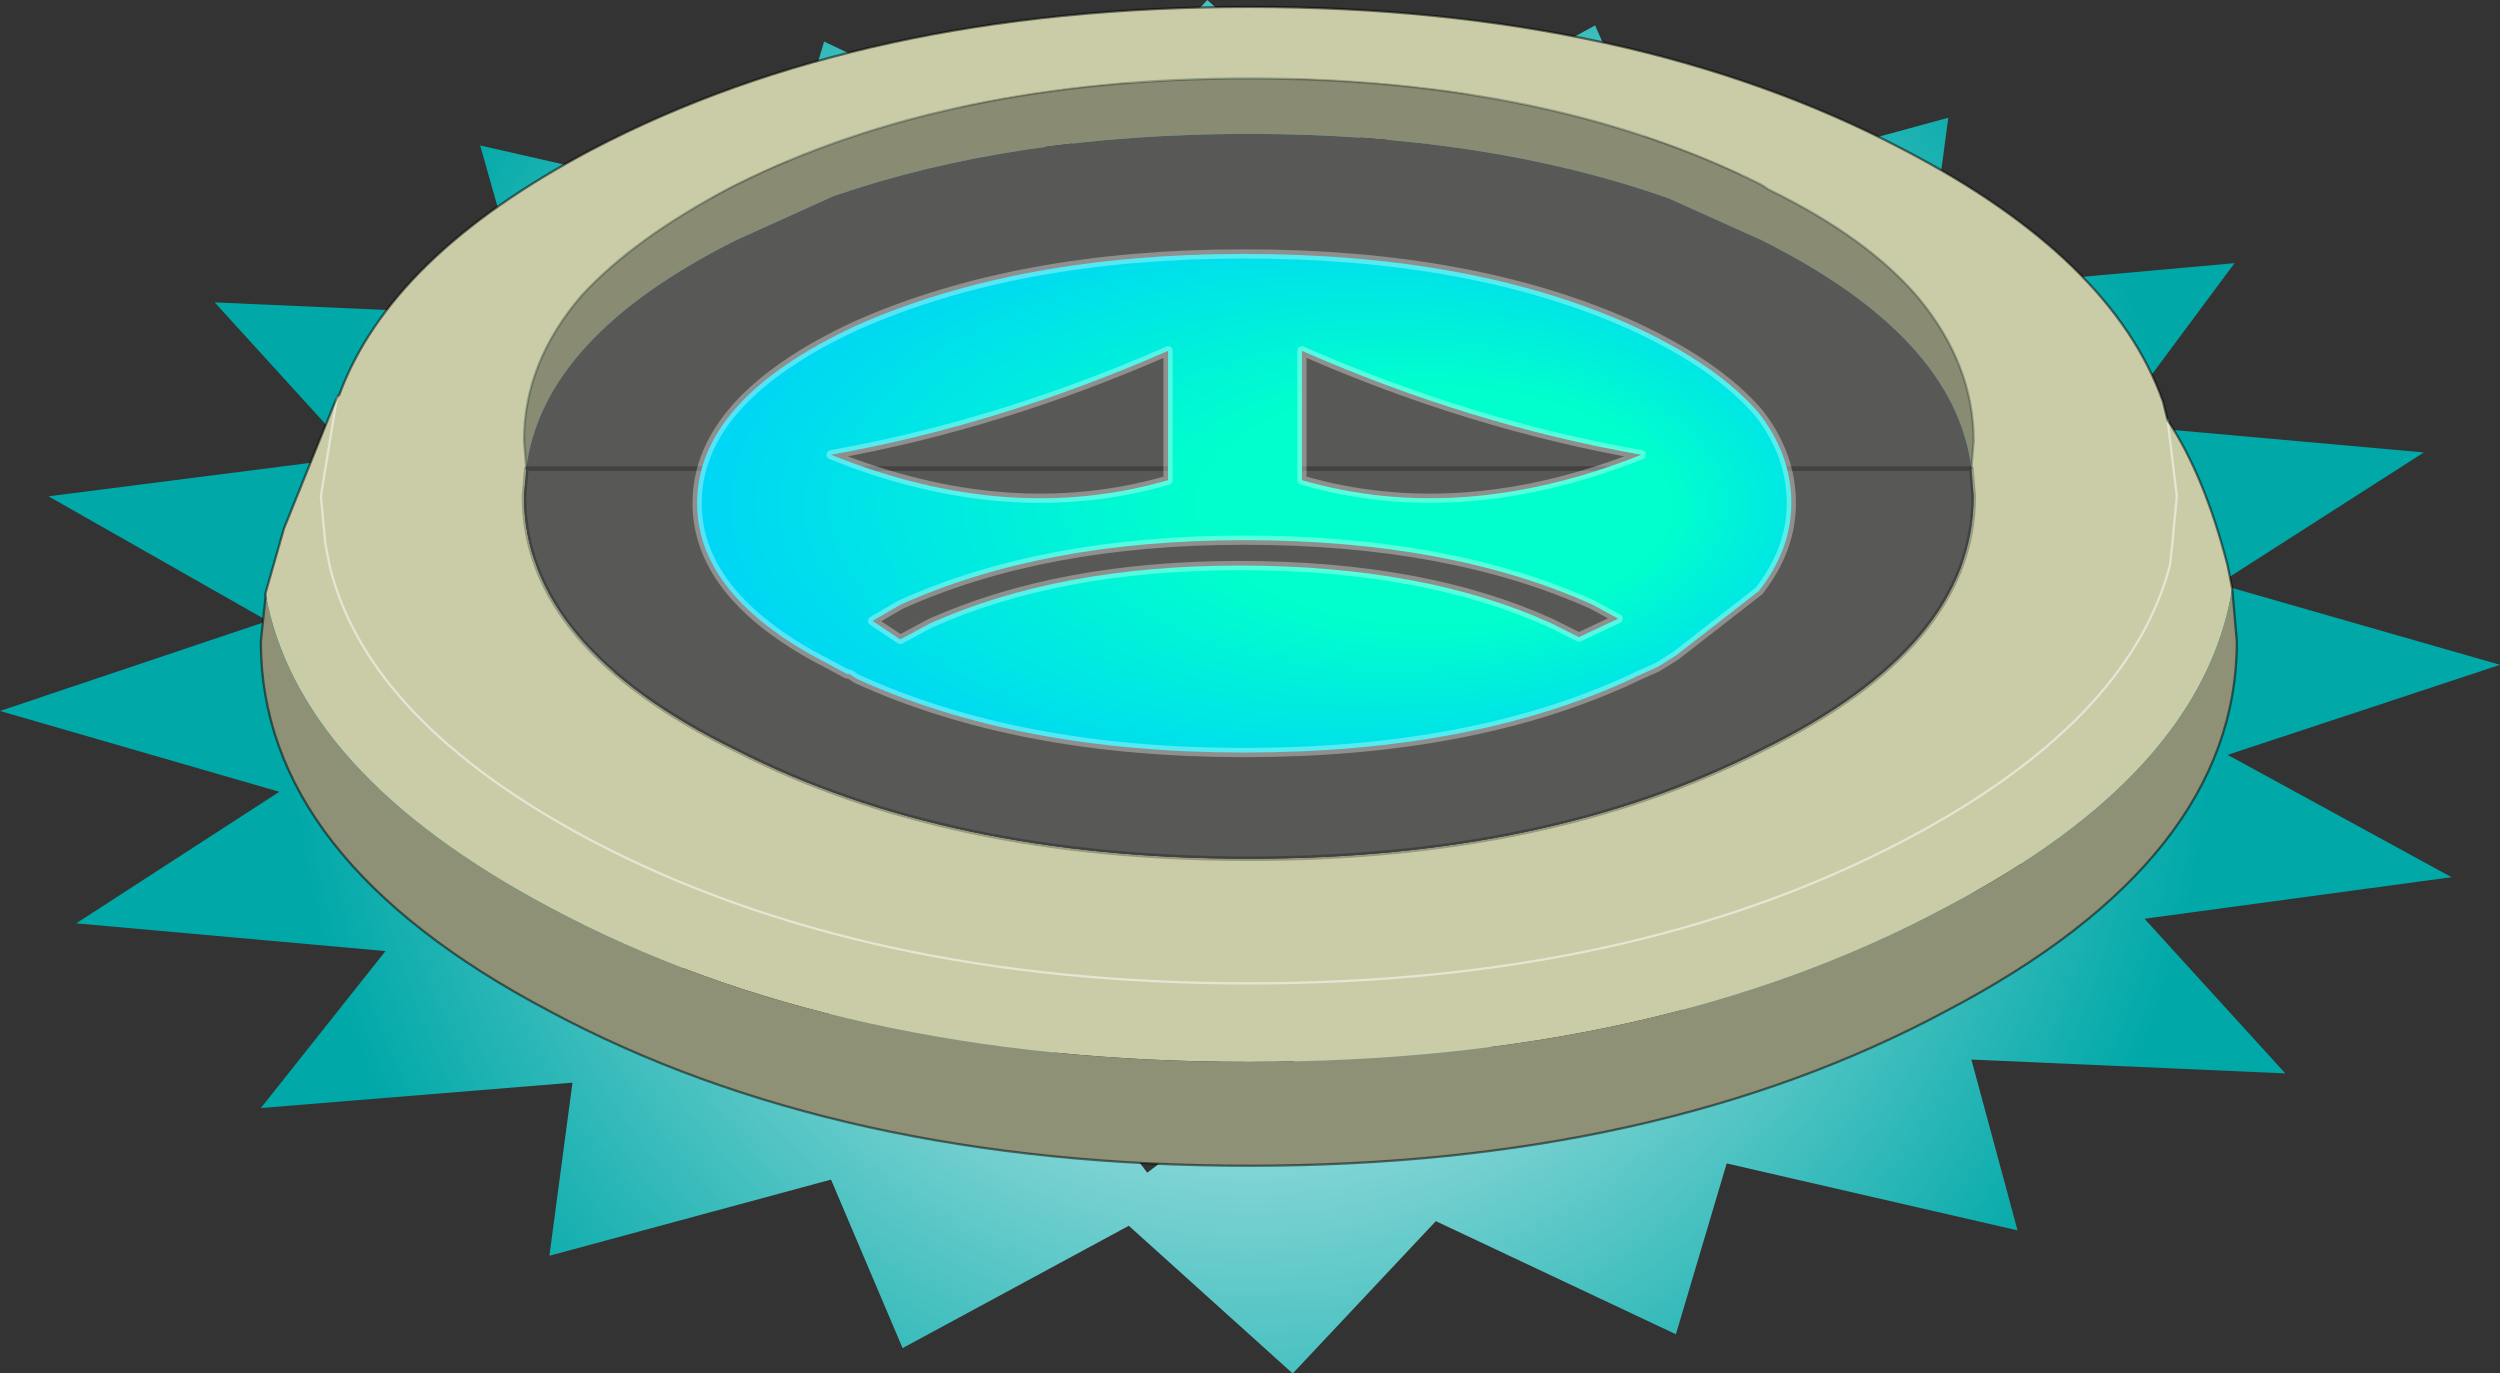 <?xml version="1.0" encoding="UTF-8" standalone="no"?>
<svg xmlns:xlink="http://www.w3.org/1999/xlink" height="29.75px" width="54.15px" xmlns="http://www.w3.org/2000/svg">
  <rect width="100%" height="100%" fill="#333333" stroke="none"/>
  <g transform="matrix(1.0, 0.0, 0.0, 1.0, 27.0, 13.7)">
    <path d="M15.2 -11.15 L14.7 -7.4 21.4 -8.0 18.8 -4.5 25.5 -3.9 21.05 -1.05 27.15 0.7 21.25 2.65 26.1 5.3 19.45 6.2 22.5 9.55 15.7 9.25 16.7 12.95 10.4 11.5 9.3 15.2 4.1 12.75 1.0 16.05 -2.55 12.85 -7.45 15.5 -9.0 11.85 -15.1 13.5 -14.6 9.75 -21.35 10.3 -18.65 6.9 -25.35 6.3 -20.95 3.45 -27.0 1.7 -21.2 -0.25 -25.95 -2.95 -19.3 -3.8 -22.35 -7.15 -15.55 -6.85 -16.6 -10.55 -10.25 -9.1 -9.15 -12.8 -4.0 -10.35 -0.85 -13.7 2.7 -10.5 7.55 -13.15 9.15 -9.5 15.2 -11.15 M18.85 -0.9 L11.2 -2.3 13.0 -6.6 5.35 -5.2 2.2 -9.3 -2.55 -5.7 -9.5 -8.0 -9.45 -3.6 -17.5 -3.2 -12.7 0.4 -18.9 3.3 -11.1 4.65 -12.95 9.0 -5.35 7.55 -2.15 11.7 2.6 8.1 9.5 10.4 9.4 5.95 17.5 5.55 12.7 2.0 18.85 -0.9" fill="url(#gradient0)" fill-rule="evenodd" stroke="none"/>
    <path d="M15.7 -3.55 Q15.35 -6.4 11.15 -8.5 L9.15 -9.4 Q5.2 -10.8 0.05 -10.8 -5.05 -10.8 -8.95 -9.45 L-11.05 -8.5 Q-15.25 -6.4 -15.6 -3.55 L-15.65 -4.15 Q-15.65 -5.85 -14.4 -7.3 -13.25 -8.55 -11.15 -9.65 L-11.05 -9.7 Q-6.45 -12.0 0.05 -12.0 6.55 -12.0 11.15 -9.7 L11.3 -9.6 Q13.45 -8.55 14.55 -7.25 15.75 -5.8 15.75 -4.15 L15.7 -3.55" fill="#898c72" fill-rule="evenodd" stroke="none"/>
    <path d="M15.7 -3.55 L15.75 -4.15 Q15.75 -5.8 14.55 -7.25 13.45 -8.55 11.3 -9.6 L11.15 -9.7 Q6.55 -12.0 0.05 -12.0 -6.45 -12.0 -11.05 -9.7 L-11.15 -9.65 Q-13.25 -8.55 -14.4 -7.3 -15.65 -5.85 -15.65 -4.15 L-15.6 -3.55 -15.65 -2.95 Q-15.65 0.3 -11.05 2.55 -6.45 4.9 0.05 4.9 6.55 4.9 11.15 2.55 15.75 0.3 15.75 -2.95 L15.7 -3.55 M19.95 -4.6 L20.15 -2.95 20.05 -1.9 20.0 -1.45 Q19.1 1.95 14.25 4.5 8.35 7.6 0.05 7.6 -8.3 7.6 -14.2 4.5 -19.0 1.95 -19.85 -1.4 L-19.95 -1.9 -20.05 -2.95 -19.7 -5.1 -20.05 -2.95 -19.95 -1.9 -19.85 -1.4 Q-19.0 1.95 -14.2 4.5 -8.3 7.6 0.05 7.6 8.35 7.6 14.25 4.5 19.1 1.95 20.0 -1.45 L20.05 -1.9 20.15 -2.95 19.95 -4.6 Q20.75 -3.4 21.25 -1.45 L21.35 -0.95 Q20.7 3.05 15.15 5.95 8.9 9.3 0.05 9.3 -8.85 9.3 -15.1 5.95 -20.55 3.05 -21.25 -0.85 L-20.85 -2.25 -19.7 -5.1 -19.65 -5.15 Q-18.55 -8.15 -14.2 -10.45 -8.3 -13.55 0.05 -13.55 8.35 -13.55 14.25 -10.45 18.75 -8.1 19.85 -5.0 L19.95 -4.6" fill="#c9cca7" fill-rule="evenodd" stroke="none"/>
    <path d="M-21.25 -0.85 Q-20.55 3.05 -15.1 5.95 -8.85 9.3 0.05 9.3 8.9 9.3 15.15 5.95 20.7 3.05 21.35 -0.95 L21.45 0.2 Q21.45 4.9 15.15 8.2 8.9 11.55 0.05 11.55 -8.85 11.55 -15.1 8.2 -21.35 4.9 -21.35 0.2 L-21.25 -0.75 -21.25 -0.85" fill="#8e9176" fill-rule="evenodd" stroke="none"/>
    <path d="M-15.6 -3.55 Q-15.25 -6.4 -11.05 -8.5 L-8.95 -9.45 Q-5.05 -10.8 0.05 -10.8 5.2 -10.8 9.15 -9.4 L11.15 -8.5 Q15.35 -6.4 15.7 -3.55 L15.75 -2.95 Q15.75 0.3 11.15 2.55 6.55 4.9 0.05 4.9 -6.45 4.9 -11.05 2.55 -15.65 0.3 -15.65 -2.95 L-15.6 -3.55" fill="#585857" fill-rule="evenodd" stroke="none"/>
    <path d="M15.7 -3.55 L15.75 -4.15 Q15.75 -5.8 14.55 -7.25 13.45 -8.55 11.3 -9.6 L11.15 -9.7 Q6.55 -12.0 0.05 -12.0 -6.45 -12.0 -11.05 -9.7 L-11.15 -9.65 Q-13.25 -8.55 -14.4 -7.3 -15.65 -5.85 -15.65 -4.15 L-15.6 -3.55" fill="none" stroke="#000000" stroke-linecap="round" stroke-linejoin="round" stroke-opacity="0.247" stroke-width="0.05"/>
    <path d="M-19.7 -5.1 L-20.05 -2.95 -19.95 -1.9 -19.85 -1.4 Q-19.0 1.95 -14.2 4.5 -8.3 7.6 0.05 7.6 8.35 7.6 14.25 4.5 19.1 1.95 20.0 -1.45 L20.05 -1.9 20.15 -2.95 19.95 -4.6" fill="none" stroke="#ffffff" stroke-linecap="round" stroke-linejoin="round" stroke-opacity="0.502" stroke-width="0.05"/>
    <path d="M19.95 -4.6 L19.85 -5.0 Q18.75 -8.1 14.25 -10.45 8.35 -13.55 0.05 -13.55 -8.3 -13.55 -14.2 -10.45 -18.55 -8.15 -19.65 -5.15 L-19.7 -5.1 -20.85 -2.25 -21.25 -0.85 -21.25 -0.75 -21.35 0.2 Q-21.35 4.9 -15.1 8.2 -8.85 11.55 0.05 11.55 8.9 11.55 15.15 8.2 21.45 4.9 21.45 0.2 L21.35 -0.95 21.25 -1.45 Q20.75 -3.4 19.95 -4.6" fill="none" stroke="#000000" stroke-linecap="round" stroke-linejoin="round" stroke-opacity="0.502" stroke-width="0.05"/>
    <path d="M-15.6 -3.55 L-15.65 -2.95 Q-15.65 0.3 -11.05 2.55 -6.45 4.9 0.05 4.9 6.55 4.9 11.15 2.55 15.75 0.3 15.75 -2.95 L15.7 -3.55 Z" fill="none" stroke="#000000" stroke-linecap="round" stroke-linejoin="round" stroke-opacity="0.247" stroke-width="0.1"/>
    <path d="M1.2 -6.1 L1.2 -3.3 Q4.65 -2.3 8.55 -3.85 4.85 -4.5 1.2 -6.1 M-8.1 -0.25 L-7.5 0.15 -6.85 -0.2 Q-4.05 -1.45 -0.15 -1.45 3.85 -1.45 6.6 -0.2 L7.2 0.1 8.05 -0.3 7.5 -0.6 Q4.4 -2.0 -0.05 -2.0 -4.4 -2.0 -7.5 -0.6 L-8.1 -0.25 M11.1 -4.75 Q11.8 -3.85 11.8 -2.8 11.8 -1.8 11.1 -0.9 L9.3 0.5 8.9 0.75 8.45 0.95 8.35 1.0 Q4.9 2.6 -0.05 2.6 -4.95 2.6 -8.45 1.0 L-8.6 0.9 -8.65 0.9 -9.4 0.5 Q-11.9 -0.9 -11.9 -2.8 -11.9 -5.05 -8.45 -6.65 -4.95 -8.2 -0.05 -8.2 4.9 -8.2 8.35 -6.65 10.2 -5.8 11.1 -4.75 M-9.0 -3.85 Q-5.15 -2.3 -1.7 -3.3 L-1.7 -6.1 Q-5.35 -4.5 -9.0 -3.85" fill="url(#gradient1)" fill-rule="evenodd" stroke="none"/>
    <path d="M1.2 -6.1 L1.2 -3.3 Q4.65 -2.3 8.55 -3.85 4.85 -4.5 1.2 -6.1 M-8.1 -0.25 L-7.5 0.15 -6.85 -0.2 Q-4.05 -1.45 -0.15 -1.45 3.85 -1.45 6.6 -0.2 L7.2 0.1 8.05 -0.3 7.5 -0.6 Q4.4 -2.0 -0.05 -2.0 -4.4 -2.0 -7.5 -0.6 L-8.1 -0.25 M11.1 -4.75 Q11.8 -3.85 11.8 -2.8 11.8 -1.8 11.1 -0.9 L9.3 0.5 8.9 0.75 8.45 0.95 8.35 1.0 Q4.9 2.6 -0.05 2.6 -4.95 2.6 -8.45 1.0 L-8.6 0.9 -8.65 0.9 -9.4 0.5 Q-11.9 -0.9 -11.9 -2.8 -11.9 -5.05 -8.45 -6.65 -4.95 -8.2 -0.05 -8.2 4.9 -8.2 8.35 -6.65 10.2 -5.8 11.1 -4.75 M-9.0 -3.85 Q-5.35 -4.5 -1.7 -6.1 L-1.7 -3.3 Q-5.15 -2.3 -9.0 -3.85" fill="none" stroke="#ffffff" stroke-linecap="round" stroke-linejoin="round" stroke-opacity="0.329" stroke-width="0.2"/>
  </g>
  <defs>
    <radialGradient cx="0" cy="0" gradientTransform="matrix(0.033, 0.0, 0.0, 0.033, 0.1, 1.2)" gradientUnits="userSpaceOnUse" id="gradient0" r="819.2" spreadMethod="pad">
      <stop offset="0.0" stop-color="#ffffff"/>
      <stop offset="0.773" stop-color="#00a8a8"/>
    </radialGradient>
    <radialGradient cx="0" cy="0" fx="339.2" fy="0" gradientTransform="matrix(0.018, 0.0, 0.0, 0.009, 0.1, -2.75)" gradientUnits="userSpaceOnUse" id="gradient1" r="819.2" spreadMethod="pad">
      <stop offset="0.345" stop-color="#00ffcc"/>
      <stop offset="0.992" stop-color="#00ccff"/>
    </radialGradient>
  </defs>
</svg>
